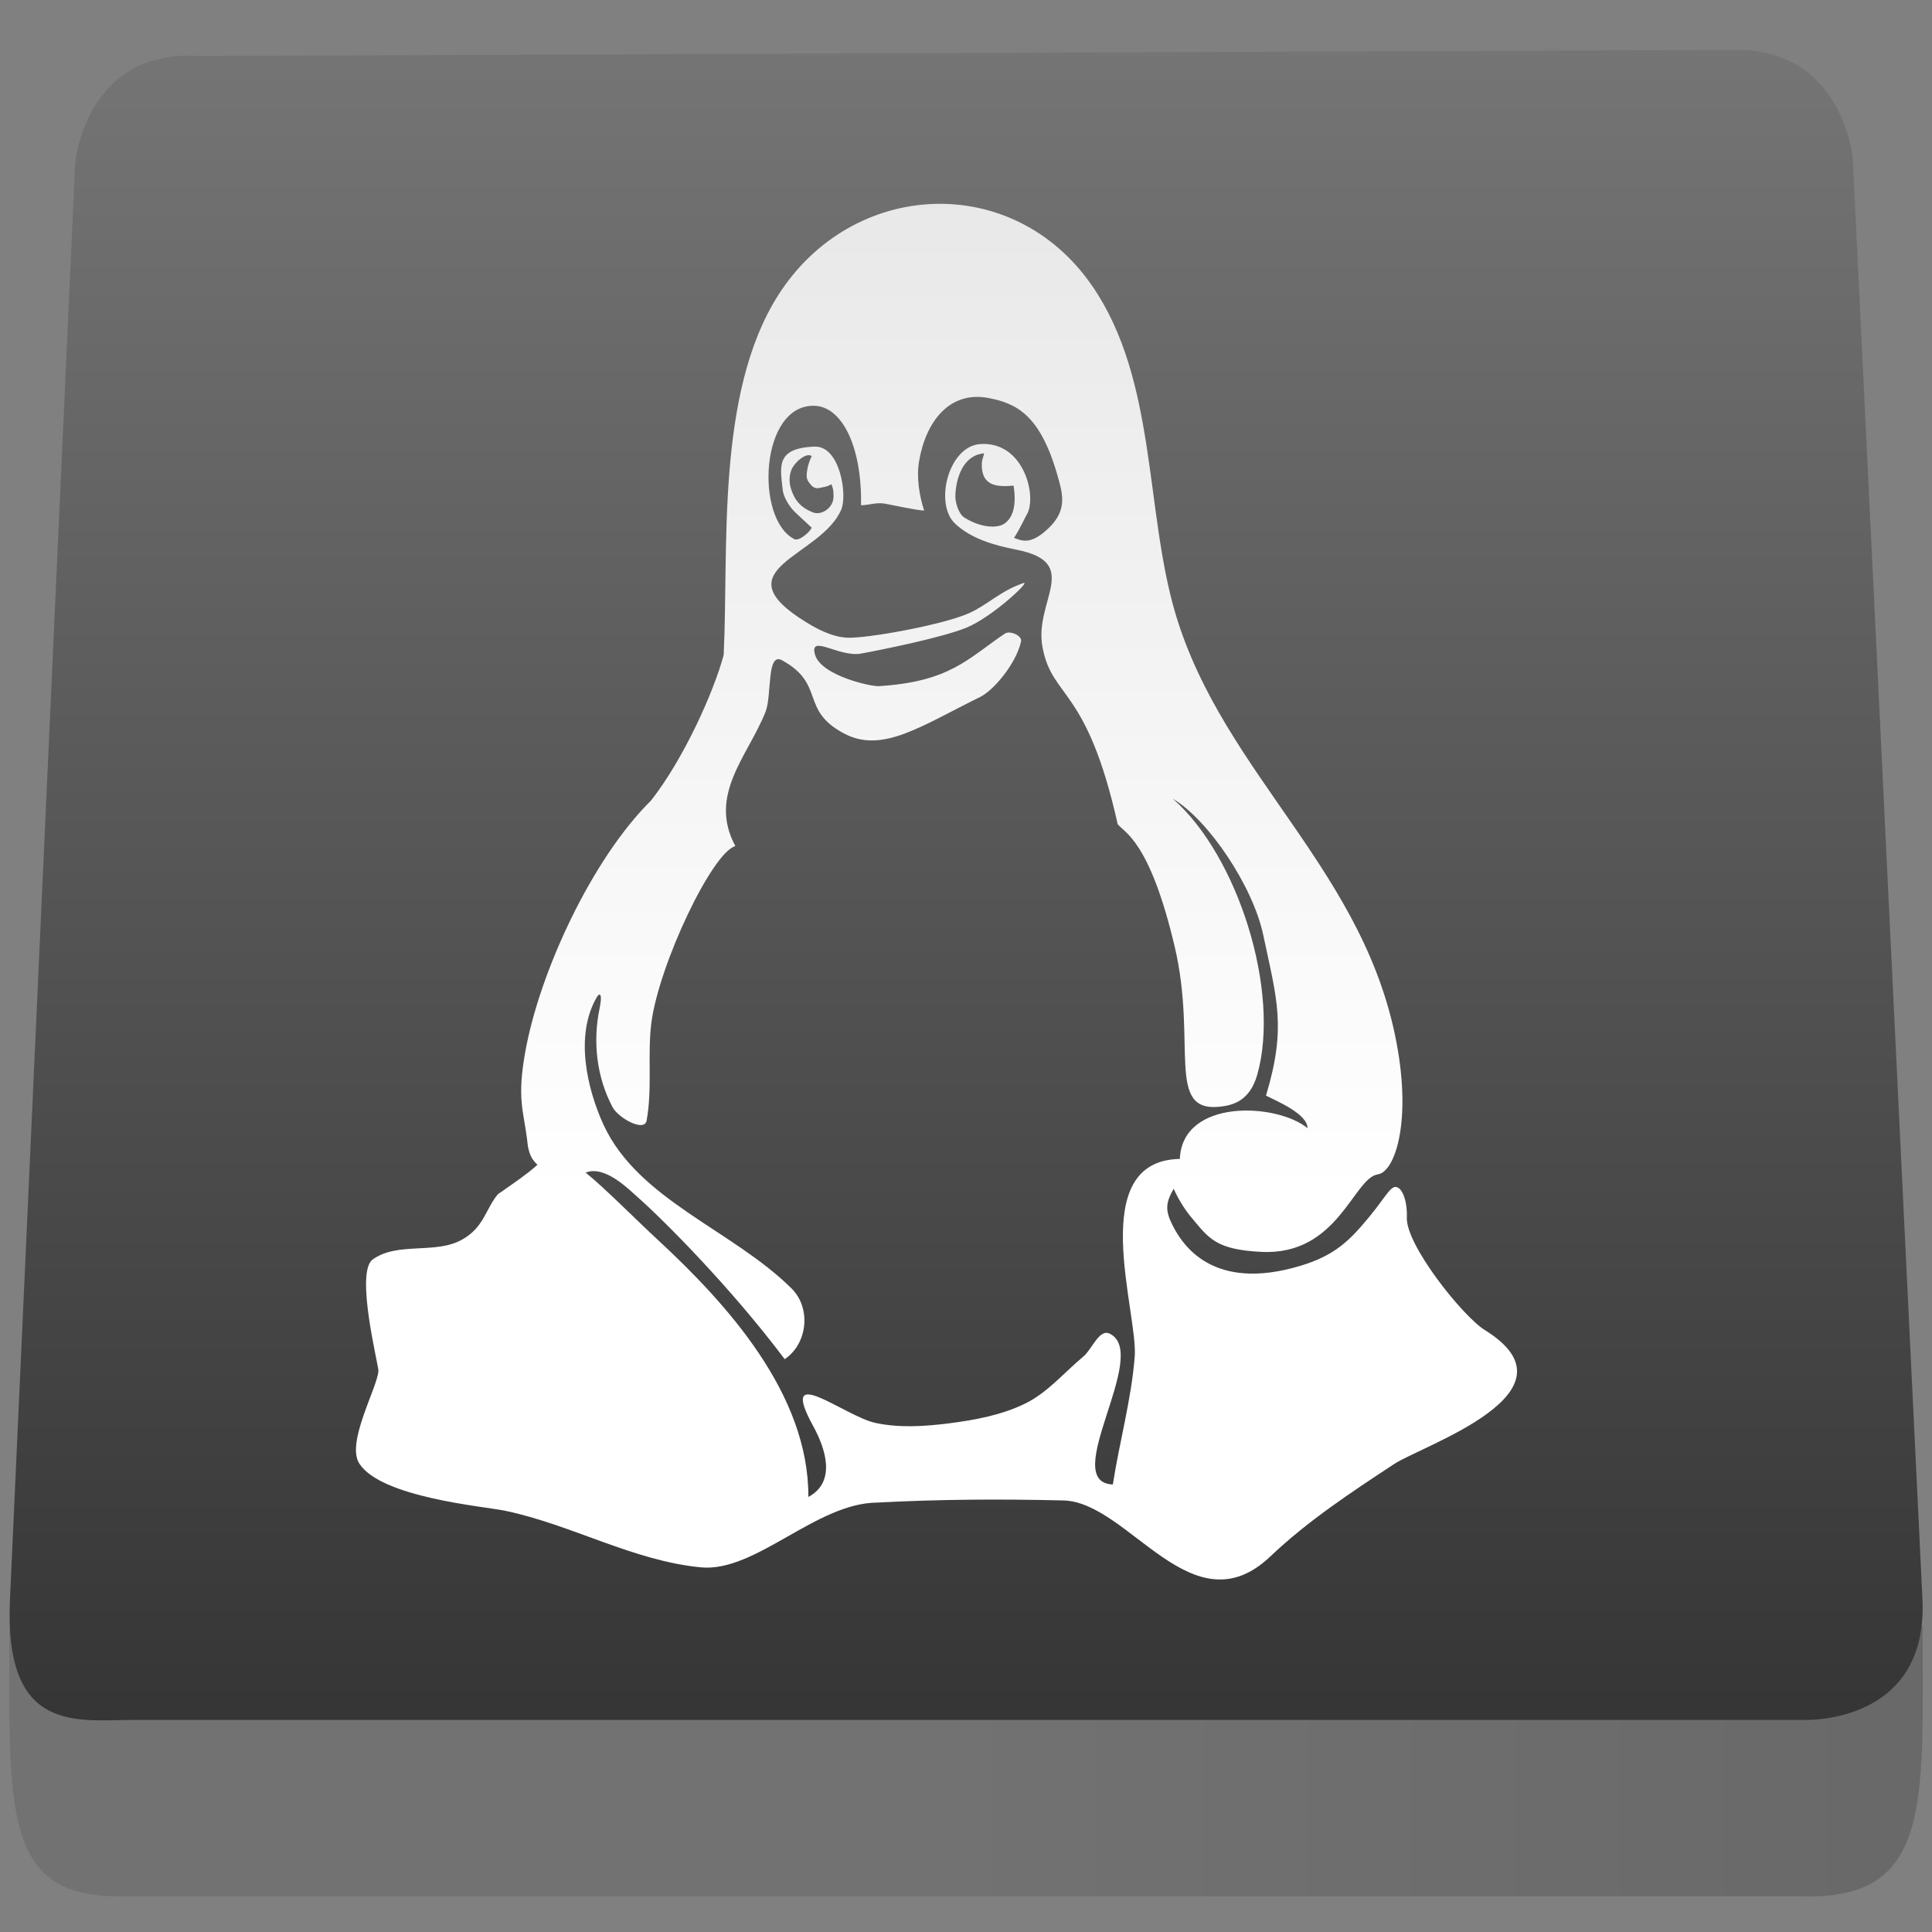 <?xml version="1.0" encoding="UTF-8" standalone="no"?><!DOCTYPE svg PUBLIC "-//W3C//DTD SVG 1.1//EN" "http://www.w3.org/Graphics/SVG/1.1/DTD/svg11.dtd"><svg width="100%" height="100%" viewBox="0 0 64 64" version="1.1" xmlns="http://www.w3.org/2000/svg" xmlns:xlink="http://www.w3.org/1999/xlink" xml:space="preserve" xmlns:serif="http://www.serif.com/" style="fill-rule:evenodd;clip-rule:evenodd;stroke-linejoin:round;stroke-miterlimit:1.414;"><rect x="0" y="0" width="64" height="64" fill="#808080" stroke="none"/><path d="M0.309,53.874l63.381,0c0,5.875 0.327,9.08 -4.013,8.943l-55.761,0c-3.848,0 -3.607,-2.894 -3.607,-8.943Z" style="fill:url(#_Linear1);"/><path d="M4.443,56.974c9.993,0 55.322,0 55.322,0c0,0 4.105,0.173 3.919,-3.981l-0.134,-2.787l-2.174,-44.936c0,0 -0.297,-3.633 -3.877,-3.619l-50.909,0.205c-3.791,-0.242 -4.101,3.57 -4.101,3.57l-2.054,45.253l-0.105,2.314c-0.202,4.466 2.237,3.981 4.113,3.981Z" style="fill:url(#_Linear2);"/><path d="M46.362,39.379c0.111,0.092 0.262,0.436 0.241,0.95c-0.039,0.91 1.858,3.282 2.584,3.731c3.312,2.055 -2.058,3.817 -3.001,4.436c-1.422,0.935 -2.857,1.88 -4.091,3.051c-2.596,2.485 -4.691,-1.789 -6.868,-1.843c-2.128,-0.05 -4.055,-0.04 -6.173,0.071c-2.024,0.017 -4.024,2.316 -5.83,2.146c-2.241,-0.212 -4.285,-1.413 -6.489,-1.875c-0.718,-0.149 -4.1,-0.435 -4.832,-1.563c-0.447,-0.687 0.594,-2.503 0.633,-3.068c0.011,-0.17 -0.782,-3.262 -0.191,-3.692c0.816,-0.595 2.076,-0.164 2.957,-0.656c0.733,-0.407 0.777,-1.011 1.194,-1.51c0,0 1.073,-0.725 1.307,-0.977c-0.314,-0.265 -0.322,-0.67 -0.346,-0.863c-0.122,-0.951 -0.333,-1.333 -0.056,-2.878c0.476,-2.649 2.209,-6.388 4.167,-8.322c1.093,-1.397 2.078,-3.604 2.404,-4.817c0.173,-3.531 -0.267,-8.649 1.801,-11.912c2.441,-3.848 7.771,-4.127 10.398,-0.33c2.161,3.124 1.745,7.437 2.773,10.889c1.614,5.386 6.385,8.543 7.367,14.472c0.413,2.475 -0.125,4.005 -0.668,4.083c-0.809,0.119 -1.314,2.688 -3.847,2.569c-1.537,-0.073 -1.758,-0.461 -2.342,-1.157c-0.167,-0.198 -0.409,-0.556 -0.574,-0.935c-0.282,0.483 -0.272,0.739 -0.044,1.197c0.332,0.663 1.336,2.228 4.237,1.357c1.165,-0.349 1.655,-0.86 2.284,-1.622c0.629,-0.761 0.748,-1.15 1.005,-0.932Zm-20.433,-23.147c-0.081,-0.759 -0.249,-1.389 1.052,-1.437c0.847,-0.031 1.093,1.596 0.888,2.082c-0.671,1.587 -4.06,1.958 -1.159,3.738c0.414,0.254 0.881,0.489 1.366,0.51c0.65,0.025 3.137,-0.42 4.014,-0.808c0.632,-0.28 1.03,-0.733 1.814,-1.003c0.265,-0.091 -1.044,1.14 -1.904,1.484c-0.787,0.319 -2.738,0.717 -3.48,0.853c-0.727,0.13 -1.726,-0.67 -1.52,0.039c0.203,0.7 1.905,1.068 2.122,1.039c2.356,-0.148 2.95,-0.921 4.165,-1.74c0.165,-0.111 0.58,0.065 0.537,0.259c-0.164,0.739 -0.907,1.617 -1.347,1.836c-1.977,0.972 -3.246,1.881 -4.511,1.217c-1.483,-0.782 -0.609,-1.63 -2.057,-2.427c-0.523,-0.287 -0.331,1.15 -0.55,1.705c-0.576,1.461 -1.917,2.747 -0.999,4.449c-0.771,0.21 -2.53,3.921 -2.783,5.854c-0.134,1.073 0.038,2.175 -0.157,3.238c-0.072,0.398 -0.94,-0.087 -1.129,-0.445c-0.528,-0.999 -0.659,-2.165 -0.429,-3.271c0.099,-0.468 0.015,-0.567 -0.11,-0.34c-0.703,1.242 -0.316,2.975 0.238,4.191c1.155,2.502 4.278,3.488 6.233,5.429c0.652,0.648 0.534,1.823 -0.228,2.341c-1.826,-2.428 -4.062,-4.654 -4.853,-5.351c-0.331,-0.292 -1.103,-1.081 -1.742,-0.83c0.603,0.482 1.646,1.538 2.368,2.206c2.293,2.121 5.026,5.115 5.01,8.538c0.939,-0.504 0.561,-1.607 0.168,-2.333c-1.212,-2.195 1.021,-0.344 2.05,-0.12c0.793,0.172 1.628,0.117 2.433,0.016c0.873,-0.111 1.765,-0.277 2.553,-0.667c0.729,-0.363 1.271,-1.019 1.898,-1.54c0.299,-0.248 0.53,-0.934 0.88,-0.765c1.375,0.666 -1.704,4.926 0.104,4.996c0.222,-1.421 0.613,-2.818 0.725,-4.231c0.116,-1.469 -1.653,-6.495 1.495,-6.553c0.081,-2.006 3.206,-1.859 4.229,-1.019c0,-0.465 -0.982,-0.882 -1.375,-1.078c0.681,-2.266 0.362,-3.176 -0.09,-5.316c-0.343,-1.633 -1.831,-3.831 -2.996,-4.518c2.164,1.894 3.576,6.4 2.795,9.146c-0.258,0.897 -0.845,1.011 -1.248,1.056c-1.792,0.186 -0.739,-2.117 -1.483,-5.291c-0.828,-3.528 -1.677,-3.792 -1.891,-4.069c-1.027,-4.589 -2.168,-4.132 -2.491,-5.865c-0.29,-1.533 1.336,-2.801 -0.875,-3.23c-0.72,-0.142 -1.492,-0.36 -2.024,-0.865c-0.694,-0.66 -0.216,-2.555 0.83,-2.631c1.398,-0.103 1.862,1.599 1.587,2.261c-0.079,0.132 -0.273,0.569 -0.462,0.845c0.256,0.102 0.52,0.203 0.986,-0.179c0.818,-0.669 0.642,-1.232 0.449,-1.906c-0.571,-1.994 -1.358,-2.37 -2.275,-2.547c-1.296,-0.25 -2.088,0.781 -2.308,2.115c-0.089,0.538 0.022,1.152 0.172,1.615c-0.315,-0.023 -0.912,-0.159 -1.306,-0.232c-0.263,-0.049 -0.543,0.053 -0.785,0.054c0.032,-1.966 -0.638,-3.271 -1.544,-3.295c-1.81,-0.051 -1.974,3.768 -0.66,4.42c0.146,0.072 0.511,-0.232 0.568,-0.383c-0.117,-0.111 -0.291,-0.268 -0.532,-0.495c-0.246,-0.232 -0.406,-0.557 -0.426,-0.752Zm6.669,-1.215c-0.689,0.064 -0.927,0.801 -0.951,1.391c-0.009,0.221 0.103,0.617 0.302,0.74c0.581,0.358 1.098,0.344 1.312,0.205c0.329,-0.213 0.409,-0.692 0.314,-1.267c-0.618,0.062 -1.071,-0.026 -1.052,-0.729c0.003,-0.124 0.09,-0.341 0.075,-0.34Zm-6.389,1.194c0.08,0.228 0.208,0.564 0.722,0.763c0.281,0.108 0.653,-0.143 0.677,-0.474c0.019,-0.271 -0.041,-0.399 -0.07,-0.459c-0.151,0.092 -0.29,0.097 -0.398,0.124c-0.169,0.043 -0.277,-0.087 -0.362,-0.213c-0.082,-0.12 -0.055,-0.27 -0.034,-0.403c0.021,-0.126 0.053,-0.241 0.145,-0.441c-0.186,-0.132 -0.564,0.207 -0.666,0.443c-0.081,0.184 -0.091,0.439 -0.014,0.66Z" style="fill:url(#_Linear3);fill-rule:nonzero;"/><defs><linearGradient id="_Linear1" x1="0" y1="0" x2="1" y2="0" gradientUnits="userSpaceOnUse" gradientTransform="matrix(59.451,-0.077,0.077,59.451,2.622,59.065)"><stop offset="0" style="stop-color:#727272;stop-opacity:1"/><stop offset="0.48" style="stop-color:#727272;stop-opacity:1"/><stop offset="1" style="stop-color:#696969;stop-opacity:1"/></linearGradient><linearGradient id="_Linear2" x1="0" y1="0" x2="1" y2="0" gradientUnits="userSpaceOnUse" gradientTransform="matrix(0.528,-55.217,55.217,0.528,30.622,56.974)"><stop offset="0" style="stop-color:#353535;stop-opacity:1"/><stop offset="1" style="stop-color:#757575;stop-opacity:1"/></linearGradient><linearGradient id="_Linear3" x1="0" y1="0" x2="1" y2="0" gradientUnits="userSpaceOnUse" gradientTransform="matrix(0.239,-35.278,35.278,0.239,30.147,39.76)"><stop offset="0" style="stop-color:#fff;stop-opacity:1"/><stop offset="1" style="stop-color:#e7e7e7;stop-opacity:1"/></linearGradient></defs></svg>